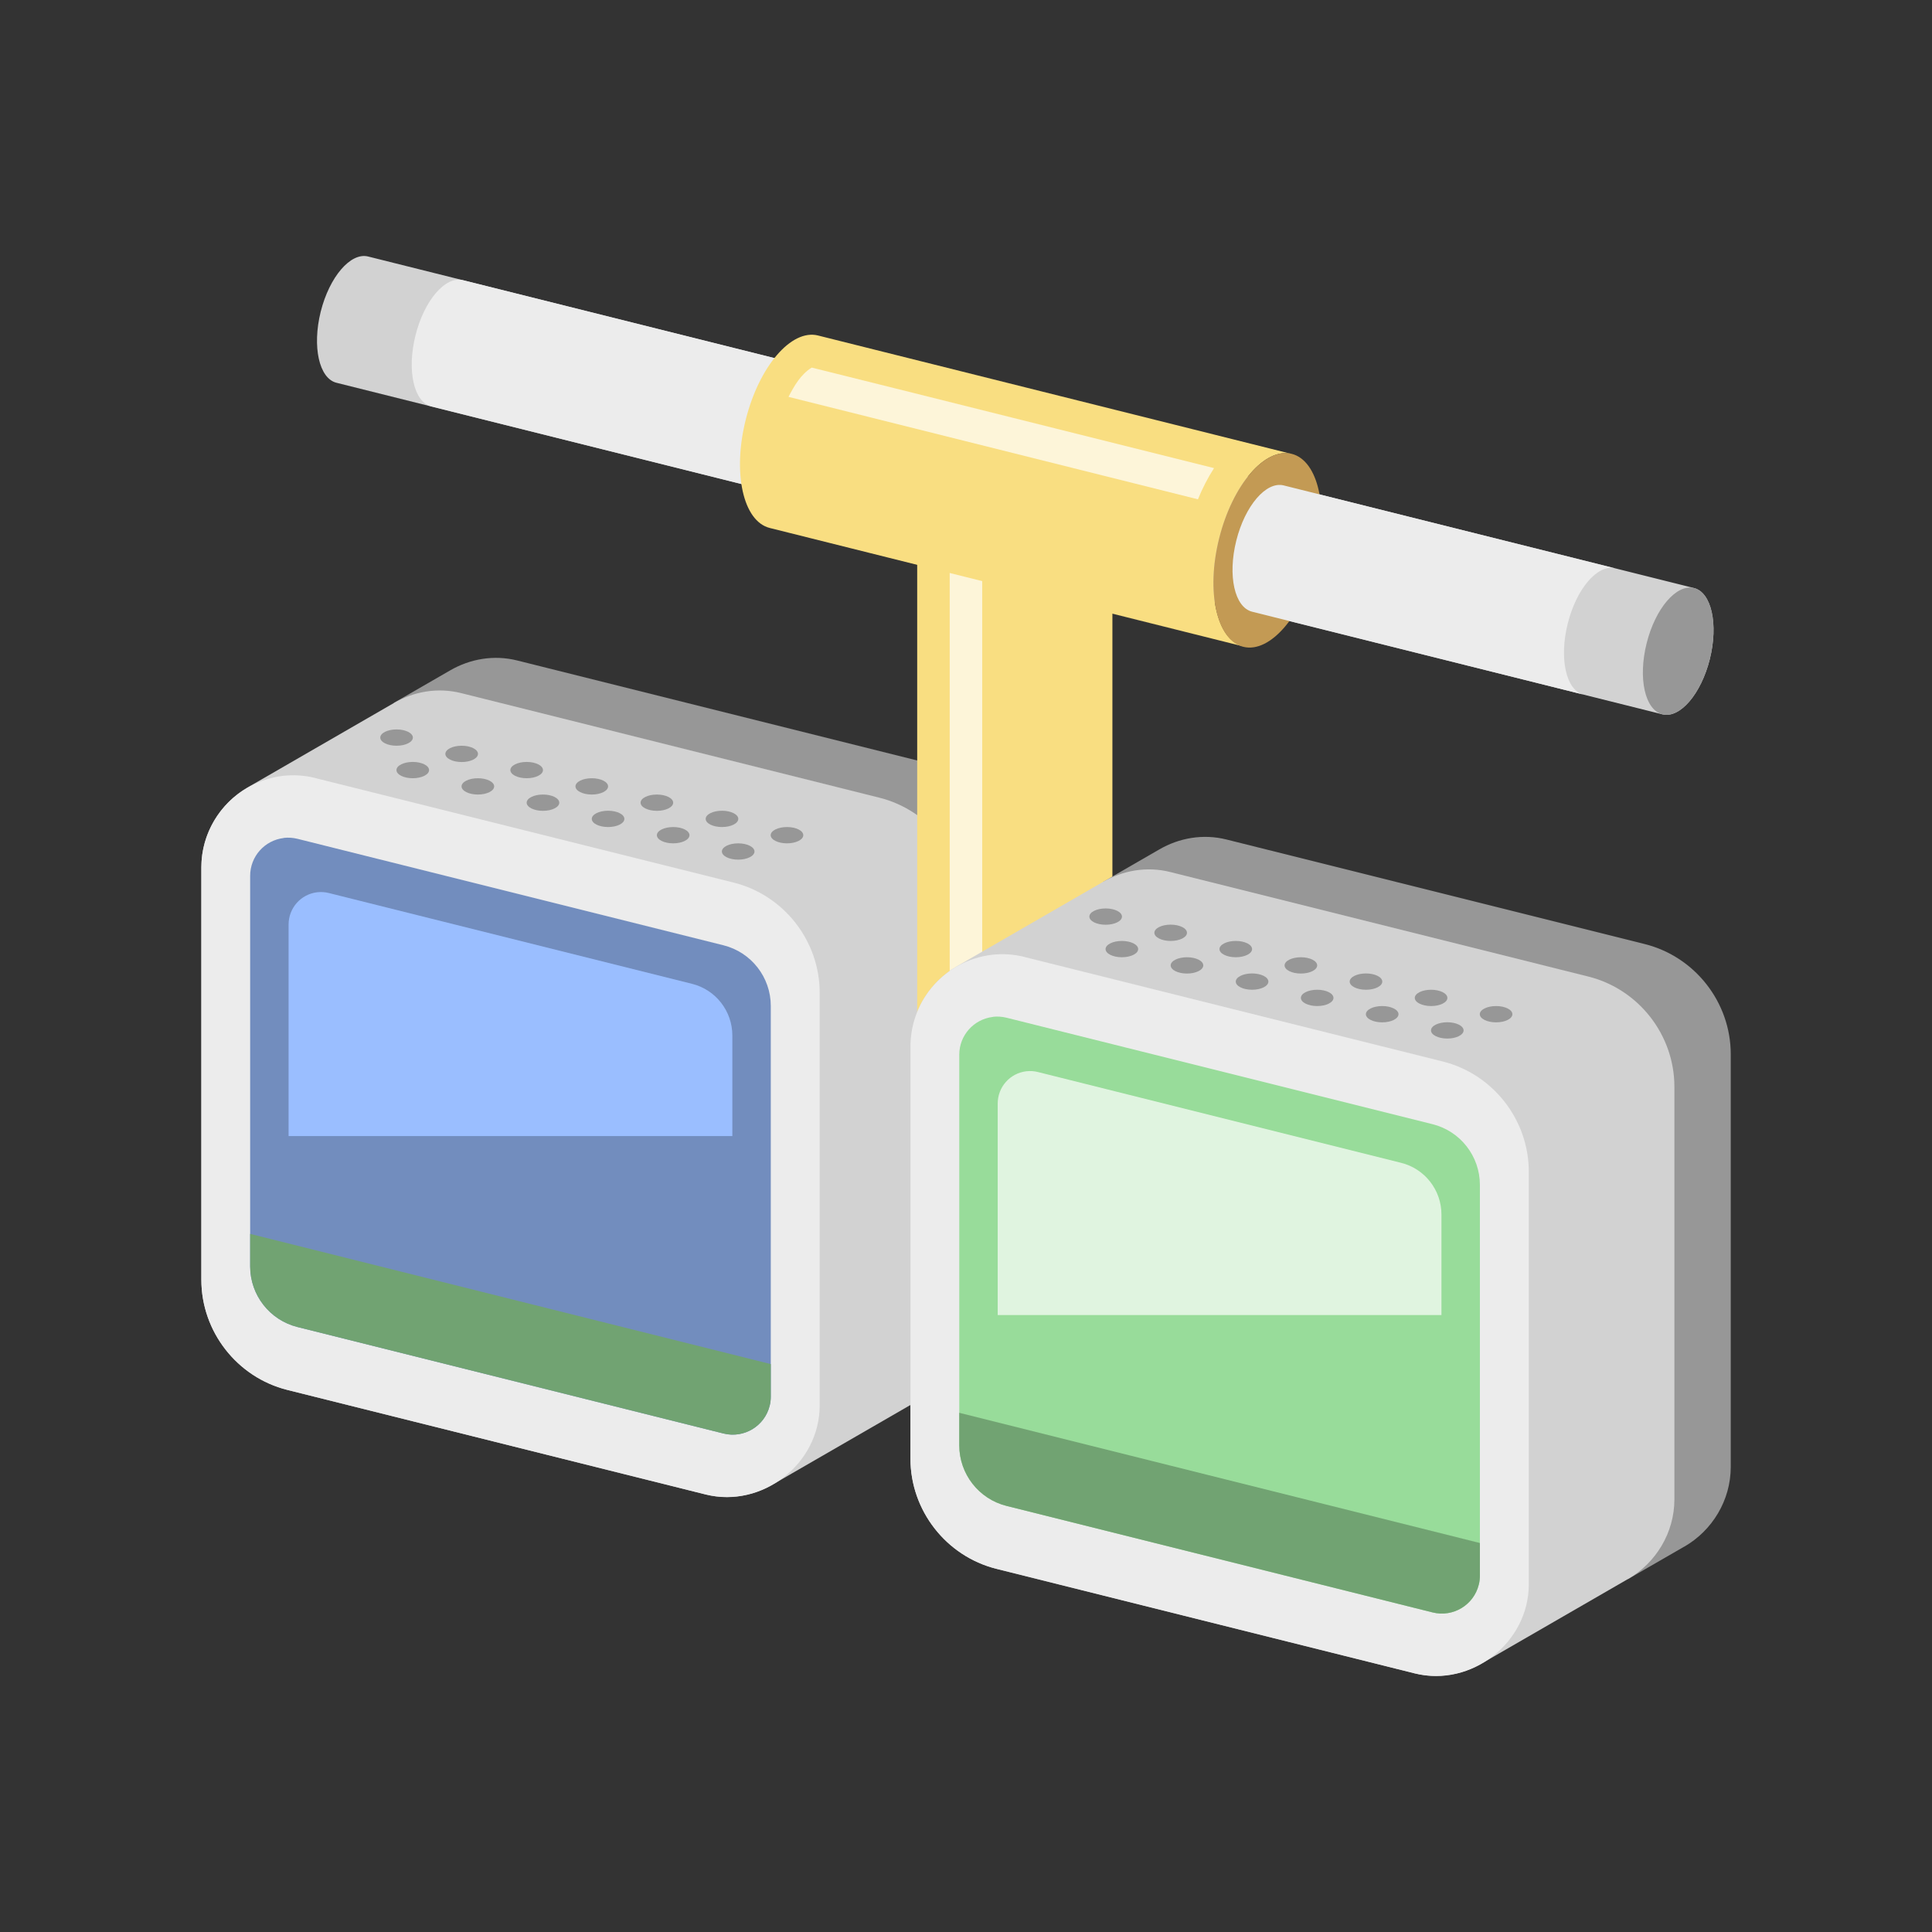 <?xml version="1.0" encoding="UTF-8"?><svg id="uuid-a7d0571b-781a-4d30-a8ce-4f01482fcc90" xmlns="http://www.w3.org/2000/svg" width="192" height="192" xmlns:xlink="http://www.w3.org/1999/xlink" viewBox="0 0 192 192"><rect x="0" y="0" width="192" height="192" fill="#333333" stroke="none"/><defs><clipPath id="uuid-d85899b4-1c03-43f2-87b8-92fb522a9416"><path d="m28.2,83.28c-1.91.23-3.34,1.84-3.34,3.76v38.81c0,2.85,1.94,5.34,4.71,6.03l42.33,10.58c2.03.51,4.09-.73,4.59-2.76.08-.3.11-.61.11-.92v-38.81c0-2.85-1.94-5.34-4.71-6.03l-42.33-10.58c-.45-.11-.91-.14-1.36-.09h0Z" fill="none" stroke-width="0"/></clipPath><clipPath id="uuid-c9f057d0-2012-4452-bbea-3ebb597bddc1"><path d="m28.2,83.28c-1.91.23-3.34,1.84-3.34,3.76v38.81c0,2.85,1.94,5.34,4.71,6.03l42.33,10.58c2.03.51,4.09-.73,4.59-2.76.08-.3.11-.61.11-.92v-38.81c0-2.85-1.94-5.34-4.71-6.03l-42.33-10.58c-.45-.11-.91-.14-1.36-.09h0Z" fill="none" stroke-width="0"/></clipPath><clipPath id="uuid-ef7c221a-b794-406d-8896-05640820bd8d"><path d="m98.67,101.06c-1.91.23-3.34,1.84-3.34,3.76v38.81c0,2.85,1.94,5.34,4.71,6.03l42.33,10.58c2.03.51,4.09-.73,4.59-2.76.08-.3.11-.61.11-.92v-38.81c0-2.85-1.94-5.34-4.71-6.03l-42.33-10.58c-.45-.11-.91-.14-1.36-.09h0Z" fill="none" stroke-width="0"/></clipPath><clipPath id="uuid-42a507ae-8521-422f-a696-582f83bf7841"><path d="m98.67,101.06c-1.91.23-3.34,1.84-3.34,3.76v38.81c0,2.85,1.94,5.34,4.71,6.03l42.33,10.58c2.03.51,4.09-.73,4.59-2.76.08-.3.11-.61.11-.92v-38.81c0-2.85-1.94-5.34-4.71-6.03l-42.33-10.58c-.45-.11-.91-.14-1.36-.09h0Z" fill="none" stroke-width="0"/></clipPath></defs><g id="uuid-32e64e7d-bace-4f29-abe9-b8a3a899652a"><g id="uuid-82d86002-d62c-481d-ad55-8c79a14fbb09"><path id="uuid-68127c39-331b-4a2a-88ac-434276a95b9a" d="m96.91,135.91c2.76-1.59,4.61-4.59,4.61-7.92v-41.01c0-5.15-3.55-9.7-8.55-10.95l-41.56-10.39c-2.35-.59-4.72-.15-6.67.98l-5.6,3.23,52.16,69.29,5.6-3.23Z" fill="#979797" stroke-width="0"/><path id="uuid-0b8351c8-83c6-4ba9-a391-8eeda564354a" d="m91.31,139.15c2.76-1.59,4.62-4.59,4.62-7.92v-41.01c0-5.15-3.55-9.7-8.55-10.95l-41.55-10.39c-2.35-.59-4.72-.15-6.68.98l-14.53,8.39c-2.76,1.59-4.61,4.59-4.61,7.92v41.01c0,5.15,3.55,9.7,8.55,10.95l41.55,10.38c2.35.59,4.72.15,6.68-.98l14.53-8.39Z" fill="#d2d2d2" stroke-width="0"/><path id="uuid-8a24f9c3-2dcc-47ef-a45a-f41a6c88b478" d="m31.35,77.32c-1.08-.27-2.19-.34-3.29-.21h0c-4.58.58-8.02,4.45-8.05,9.06v41.01c0,5.15,3.55,9.7,8.55,10.95l41.56,10.39c5.63,1.41,11.34-3.05,11.34-8.85v-41.01c0-5.15-3.55-9.7-8.55-10.95l-41.55-10.38Z" fill="#ececec" stroke-width="0"/><g clip-path="url(#uuid-d85899b4-1c03-43f2-87b8-92fb522a9416)"><path d="m18.39,77.34h64.68v71.15H18.39v-71.15Z" fill="#728dbe" stroke-width="0"/></g><g clip-path="url(#uuid-c9f057d0-2012-4452-bbea-3ebb597bddc1)"><path d="m24.85,122.62l51.74,12.94h6.47v12.94H18.39v-25.87h6.47Z" fill="#71a372" stroke-width="0"/></g><path id="uuid-bf2ab3eb-843e-4887-8255-ae18ae382f0d" d="m72.78,112.91v-10c0-2.43-1.65-4.55-4.01-5.14l-36.08-9.02c-.38-.1-.77-.12-1.16-.08-1.63.19-2.85,1.57-2.85,3.21v21.02h44.1Z" fill="#9abeff" stroke-width="0"/><ellipse cx="41.02" cy="76.53" rx="1.62" ry=".81" fill="#979797" stroke-width="0"/><ellipse cx="47.49" cy="78.15" rx="1.62" ry=".81" fill="#979797" stroke-width="0"/><ellipse cx="53.96" cy="79.77" rx="1.62" ry=".81" fill="#979797" stroke-width="0"/><ellipse cx="60.43" cy="81.38" rx="1.62" ry=".81" fill="#979797" stroke-width="0"/><ellipse cx="66.9" cy="83" rx="1.62" ry=".81" fill="#979797" stroke-width="0"/><ellipse cx="73.36" cy="84.62" rx="1.62" ry=".81" fill="#979797" stroke-width="0"/><ellipse cx="45.88" cy="74.92" rx="1.62" ry=".81" fill="#979797" stroke-width="0"/><ellipse cx="52.34" cy="76.53" rx="1.62" ry=".81" fill="#979797" stroke-width="0"/><ellipse cx="58.81" cy="78.15" rx="1.62" ry=".81" fill="#979797" stroke-width="0"/><ellipse cx="65.28" cy="79.77" rx="1.62" ry=".81" fill="#979797" stroke-width="0"/><ellipse cx="71.75" cy="81.38" rx="1.62" ry=".81" fill="#979797" stroke-width="0"/><ellipse cx="78.21" cy="83" rx="1.62" ry=".81" fill="#979797" stroke-width="0"/><ellipse cx="39.41" cy="73.3" rx="1.62" ry=".81" fill="#979797" stroke-width="0"/><path d="m91.15,51.47h19.4v61.45h-19.4v-61.45Z" fill="#f9de81" stroke-width="0"/><path d="m94.38,51.47h3.23v61.45h-3.23v-61.45Z" fill="#fdf5d9" stroke-width="0"/><path id="uuid-1065ae24-8baa-4c65-bff0-dda312e40f4e" d="m167.39,153.7c2.76-1.59,4.61-4.59,4.61-7.92v-41.01c0-5.15-3.55-9.7-8.55-10.95l-41.56-10.39c-2.35-.59-4.72-.15-6.67.98l-5.6,3.23,52.16,69.29,5.6-3.23Z" fill="#979797" stroke-width="0"/><path id="uuid-23f07a64-ef00-4b7f-8f57-cba1bfeb45ae" d="m161.78,156.93c2.76-1.59,4.62-4.59,4.62-7.92v-41.01c0-5.15-3.55-9.7-8.55-10.95l-41.55-10.39c-2.35-.59-4.72-.15-6.68.98l-14.53,8.39c-2.76,1.59-4.61,4.59-4.61,7.92v41.01c0,5.15,3.55,9.7,8.55,10.95l41.55,10.38c2.35.59,4.72.15,6.68-.98l14.53-8.39Z" fill="#d2d2d2" stroke-width="0"/><path id="uuid-b6c316f4-2ae7-40f9-b529-4f63e598905d" d="m101.82,95.1c-1.08-.27-2.19-.34-3.29-.21h0c-4.58.58-8.02,4.45-8.05,9.06v41.01c0,5.15,3.55,9.7,8.55,10.95l41.56,10.39c5.63,1.41,11.34-3.05,11.34-8.85v-41.01c0-5.15-3.55-9.7-8.55-10.95l-41.55-10.38Z" fill="#ececec" stroke-width="0"/><g clip-path="url(#uuid-ef7c221a-b794-406d-8896-05640820bd8d)"><path d="m88.85,95.13h64.68v71.15h-64.68v-71.15Z" fill="#98dc9a" stroke-width="0"/></g><g clip-path="url(#uuid-42a507ae-8521-422f-a696-582f83bf7841)"><path d="m95.32,140.4l51.74,12.94h6.47v12.94h-64.68v-25.87h6.47Z" fill="#71a372" stroke-width="0"/></g><path id="uuid-7756a8f5-4fcc-431a-b5f7-4a4d4a2b71ac" d="m143.25,130.7v-10c0-2.43-1.65-4.55-4.01-5.14l-36.08-9.02c-.38-.1-.77-.12-1.16-.08-1.63.19-2.85,1.57-2.85,3.21v21.02h44.1Z" fill="#e0f4e0" stroke-width="0"/><ellipse cx="111.49" cy="94.32" rx="1.62" ry=".81" fill="#979797" stroke-width="0"/><ellipse cx="117.96" cy="95.94" rx="1.62" ry=".81" fill="#979797" stroke-width="0"/><ellipse cx="124.43" cy="97.55" rx="1.62" ry=".81" fill="#979797" stroke-width="0"/><ellipse cx="130.9" cy="99.17" rx="1.62" ry=".81" fill="#979797" stroke-width="0"/><ellipse cx="137.36" cy="100.79" rx="1.62" ry=".81" fill="#979797" stroke-width="0"/><ellipse cx="143.83" cy="102.4" rx="1.62" ry=".81" fill="#979797" stroke-width="0"/><ellipse cx="116.34" cy="92.7" rx="1.62" ry=".81" fill="#979797" stroke-width="0"/><ellipse cx="122.81" cy="94.32" rx="1.62" ry=".81" fill="#979797" stroke-width="0"/><ellipse cx="129.28" cy="95.94" rx="1.62" ry=".81" fill="#979797" stroke-width="0"/><ellipse cx="135.75" cy="97.55" rx="1.62" ry=".81" fill="#979797" stroke-width="0"/><ellipse cx="142.22" cy="99.17" rx="1.62" ry=".81" fill="#979797" stroke-width="0"/><ellipse cx="148.68" cy="100.79" rx="1.62" ry=".81" fill="#979797" stroke-width="0"/><ellipse cx="109.88" cy="91.09" rx="1.62" ry=".81" fill="#979797" stroke-width="0"/><path d="m36.58,25.49l131.77,32.95c1.73.43,2.43,3.59,1.57,7.06h0c-.87,3.47-2.97,5.92-4.71,5.49L33.44,38.04c-1.73-.43-2.43-3.59-1.57-7.06h0c.87-3.47,2.97-5.92,4.71-5.49Z" fill="#d2d2d2" stroke-width="0"/><path id="uuid-4773db7b-2b56-4696-830a-b2477b4c77c6" d="m46,27.84c-1.74-.43-3.84,2.01-4.71,5.49s-.17,6.62,1.57,7.06l32.94,8.24c-1.74-.43-2.44-3.58-1.57-7.06s2.97-5.92,4.71-5.49l-32.94-8.24Z" fill="#ececec" stroke-width="0"/><path d="m168.35,58.44c-1.74-.43-3.84,2.01-4.71,5.49s-.17,6.62,1.57,7.06c1.74.43,3.84-2.01,4.71-5.49.87-3.48.17-6.62-1.57-7.06h0Z" fill="#979797" stroke-width="0"/><path d="m81.29,33.34c-2.65-.66-5.85,3.07-7.18,8.37s-.26,10.1,2.39,10.76l47.06,11.77c-2.65-.66-3.72-5.46-2.39-10.76,1.33-5.3,4.53-9.03,7.18-8.37l-47.06-11.77Z" fill="#f9de81" stroke-width="0"/><path d="m128.36,45.1c-2.66-.66-5.87,3.08-7.2,8.39s-.26,10.13,2.4,10.79c2.66.66,5.87-3.08,7.2-8.39s.26-10.13-2.4-10.79Z" fill="#c39a54" stroke-width="0"/><path id="uuid-f4566410-8514-441e-b2a6-ae4f1c9bf294" d="m127.57,48.24c-1.74-.43-3.84,2.01-4.71,5.49-.87,3.48-.17,6.62,1.57,7.06l32.94,8.24c-1.74-.43-2.44-3.58-1.57-7.06.87-3.48,2.97-5.92,4.71-5.49l-32.94-8.24Z" fill="#ececec" stroke-width="0"/><path d="m78.36,39.44l40.69,10.18c.44-1.08.97-2.12,1.6-3.1-13.33-3.32-26.66-6.68-39.98-9.99-1.08.66-1.74,1.81-2.31,2.91h0Z" fill="#fdf5d9" stroke-width="0"/></g></g></svg>